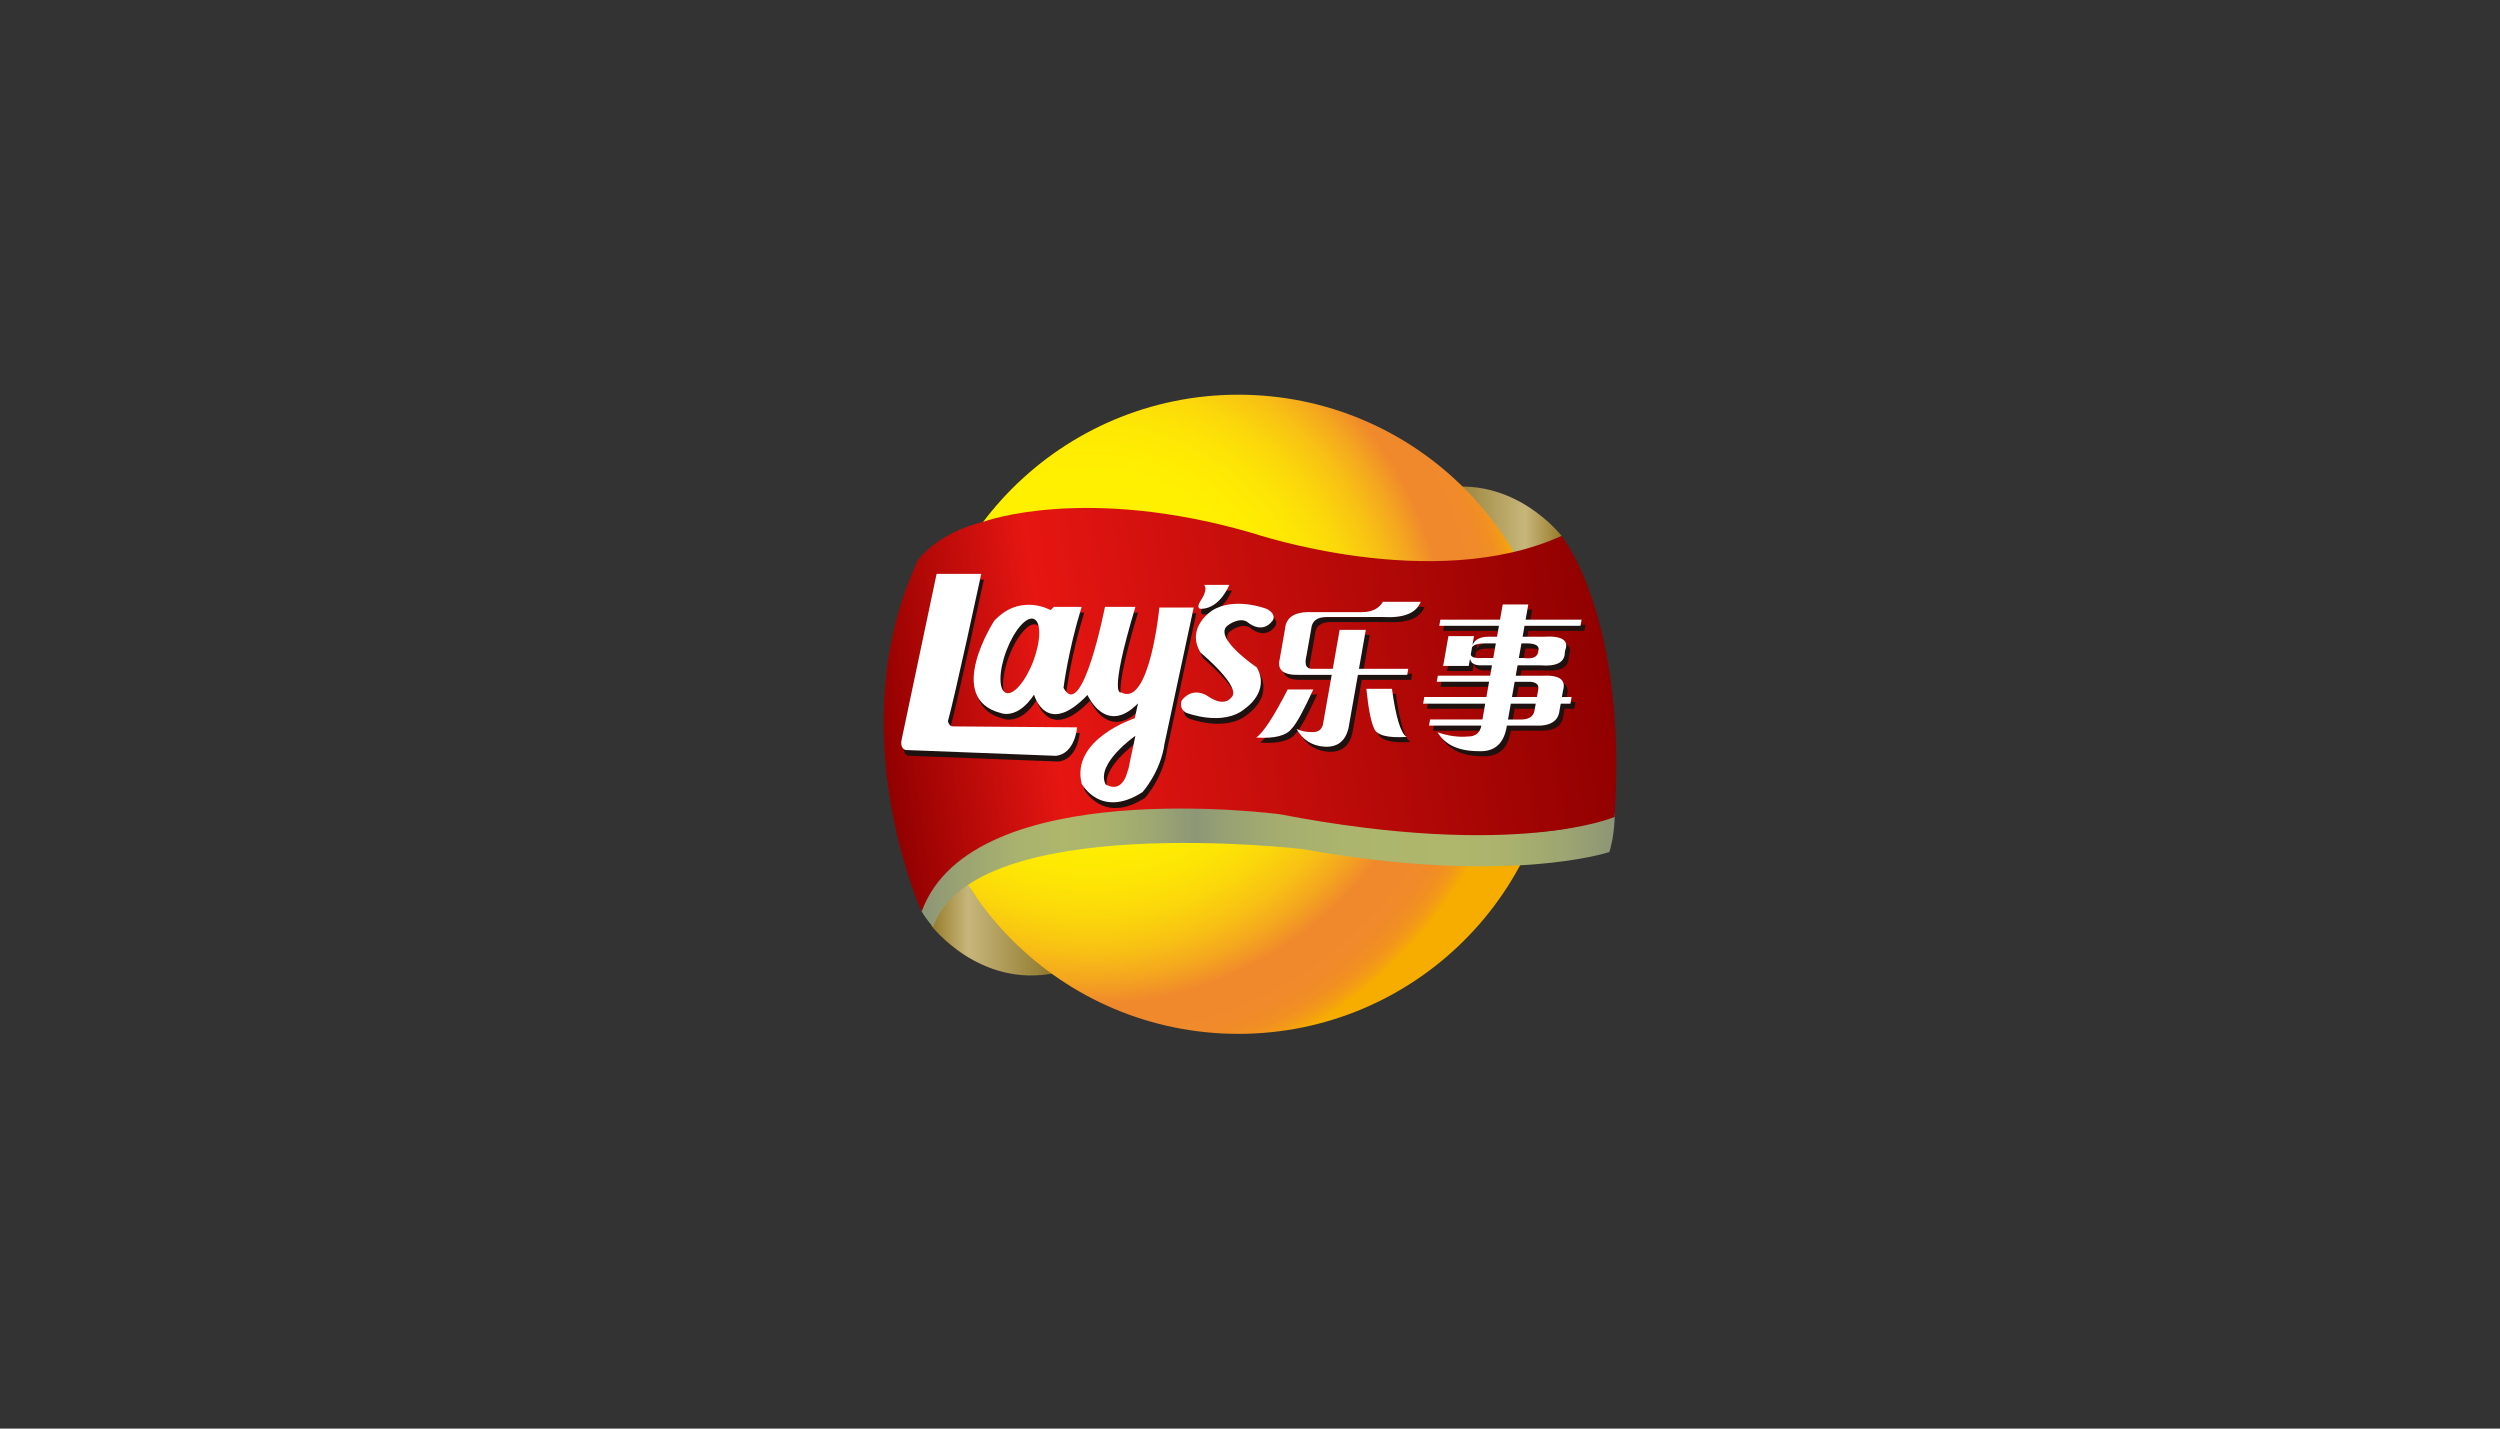 <?xml version="1.0" encoding="utf-8"?>
<!-- Generator: Adobe Illustrator 16.2.0, SVG Export Plug-In . SVG Version: 6.00 Build 0)  -->
<!DOCTYPE svg PUBLIC "-//W3C//DTD SVG 1.1//EN" "http://www.w3.org/Graphics/SVG/1.1/DTD/svg11.dtd">
<svg version="1.1" id="图层_1" xmlns="http://www.w3.org/2000/svg" xmlns:xlink="http://www.w3.org/1999/xlink" x="0px" y="0px"
	 width="210px" height="120px" viewBox="0 0 210 120" enable-background="new 0 0 210 120" xml:space="preserve">
<rect x="0" y="0" width="210" height="120" fill="#333333" stroke="none"/>
<g>
	<linearGradient id="SVGID_1_" gradientUnits="userSpaceOnUse" x1="78.237" y1="77.811" x2="88.629" y2="77.811">
		<stop  offset="0" style="stop-color:#967A28"/>
		<stop  offset="0.297" style="stop-color:#C7B67B"/>
		<stop  offset="1" style="stop-color:#8D7629"/>
	</linearGradient>
	<path fill="url(#SVGID_1_)" d="M81.175,73.681c0,0-2.99,1.796-2.938,4.078c0,0,4.028,5.278,10.392,3.975
		C88.629,81.733,81.283,75.693,81.175,73.681z"/>
	
		<linearGradient id="SVGID_2_" gradientUnits="userSpaceOnUse" x1="1015.627" y1="-460.366" x2="1026.02" y2="-460.366" gradientTransform="matrix(-1 0 0 -1 1146.832 -415.363)">
		<stop  offset="0" style="stop-color:#967A28"/>
		<stop  offset="0.297" style="stop-color:#C7B67B"/>
		<stop  offset="1" style="stop-color:#8D7629"/>
	</linearGradient>
	<path fill="url(#SVGID_2_)" d="M128.266,49.133c0,0,2.992-1.797,2.938-4.081c0,0-4.029-5.277-10.392-3.971
		C120.813,41.081,128.155,47.119,128.266,49.133z"/>
	
		<radialGradient id="SVGID_3_" cx="91.952" cy="55.863" r="36.622" gradientTransform="matrix(0.999 0 0 0.999 -0.203 -1.253)" gradientUnits="userSpaceOnUse">
		<stop  offset="0" style="stop-color:#FFF100"/>
		<stop  offset="0.301" style="stop-color:#FFF100"/>
		<stop  offset="0.444" style="stop-color:#FFEE01"/>
		<stop  offset="0.539" style="stop-color:#FDE505"/>
		<stop  offset="0.619" style="stop-color:#FBD60B"/>
		<stop  offset="0.692" style="stop-color:#F8C114"/>
		<stop  offset="0.758" style="stop-color:#F4A61F"/>
		<stop  offset="0.816" style="stop-color:#F0882C"/>
		<stop  offset="0.913" style="stop-color:#F08A2A"/>
		<stop  offset="0.949" style="stop-color:#F18F23"/>
		<stop  offset="0.974" style="stop-color:#F39918"/>
		<stop  offset="0.994" style="stop-color:#F6A707"/>
		<stop  offset="1" style="stop-color:#F7AD00"/>
	</radialGradient>
	<path fill="url(#SVGID_3_)" d="M130.868,60.001c0,14.825-12.018,26.843-26.844,26.843c-14.826,0-26.847-12.018-26.847-26.843
		c0-14.828,12.021-26.846,26.847-26.846C118.851,33.155,130.868,45.173,130.868,60.001z"/>
	<linearGradient id="SVGID_4_" gradientUnits="userSpaceOnUse" x1="77.382" y1="72.848" x2="135.642" y2="72.848">
		<stop  offset="0" style="stop-color:#8C9576"/>
		<stop  offset="0.056" style="stop-color:#9AA372"/>
		<stop  offset="0.138" style="stop-color:#A9B26E"/>
		<stop  offset="0.207" style="stop-color:#AEB76C"/>
		<stop  offset="0.27" style="stop-color:#A9B36D"/>
		<stop  offset="0.34" style="stop-color:#9CA672"/>
		<stop  offset="0.395" style="stop-color:#8C9777"/>
		<stop  offset="0.433" style="stop-color:#96A074"/>
		<stop  offset="0.512" style="stop-color:#A4AD6F"/>
		<stop  offset="0.609" style="stop-color:#ACB56D"/>
		<stop  offset="0.768" style="stop-color:#AFB76C"/>
		<stop  offset="0.844" style="stop-color:#AAB26D"/>
		<stop  offset="0.933" style="stop-color:#9CA472"/>
		<stop  offset="1" style="stop-color:#8C9576"/>
	</linearGradient>
	<path fill="url(#SVGID_4_)" d="M77.382,76.502c0,0,2.12-11.104,29.973-8.166c0,0,21.869,3.918,28.286-0.107
		c0,0,0.027,1.877-0.461,3.344c0,0-8.485,2.857-25.705-0.244c0,0-27.66-3.264-31.089,6.527
		C78.387,77.855,77.953,77.454,77.382,76.502z"/>
	<linearGradient id="SVGID_5_" gradientUnits="userSpaceOnUse" x1="73.926" y1="61.353" x2="134.418" y2="52.65">
		<stop  offset="0" style="stop-color:#910000"/>
		<stop  offset="0.236" style="stop-color:#E61612"/>
		<stop  offset="1" style="stop-color:#910000"/>
	</linearGradient>
	<path fill="url(#SVGID_5_)" d="M77.422,76.563c0,0-6.963-15.229-0.325-29.481c0,0,1.525-2.284,5.546-3.264
		c0,0,8.487-3.155,22.633,0.98c0,0,15.121,5.114,25.892,0.217c0,0,5.55,6.746,4.462,23.608c0,0-8.269,3.588-28.071-0.217
		C107.559,68.406,81.666,64.924,77.422,76.563z"/>
	<path fill-rule="evenodd" clip-rule="evenodd" fill="#1D120F" d="M78.89,48.684h3.753c0,0-2.229,10.362-2.8,12.376
		c0,0,0.083,0.434,0.407,0.434l10.445,0.083c0,0-0.162,2.229-1.794,2.393l-12.619-0.49c0,0-0.49-0.106-0.328-0.87L78.89,48.684z"/>
	<path fill-rule="evenodd" clip-rule="evenodd" fill="#1D120F" d="M97.605,51.512c0,0-0.815,8.433-3.21,7.126
		c0,0-1.142,0.599,1.197-7.179h-2.557c0,0-1.906,9.736-3.482,6.798c0,0,0.38-3.101,1.524-6.798h-2.34l-0.271,0.271
		c0,0-2.531-1.467-4.732,0.897c0,0-4.245,6.529,0.571,7.753c0,0,1.386,0.57,2.773-1.552c0,0,1.007,3.672,4.488,0.028
		c0,0,1.524,3.483,4.243,0.708l-0.274,1.25c0,0-5.383,1.741-4.458,5.496c0,0,1.576,2.99,5.113,0.705c0,0,1.524-1.685,1.85-4.078
		l2.446-11.425H97.605z M87.021,56c-0.646,1.715-1.678,2.915-2.304,2.678c-0.629-0.236-0.613-1.818,0.032-3.531
		c0.647-1.716,1.679-2.916,2.305-2.679S87.667,54.284,87.021,56z M94.994,65.111l0.021-0.104c-0.036,0.117-0.079,0.26-0.13,0.431
		c-0.544,1.794-1.794,0.925-1.794,0.925c-0.87-1.741,2.503-4.08,2.503-4.08l-0.578,2.725C95.349,63.912,94.994,65.111,94.994,65.111
		z"/>
	<path fill-rule="evenodd" clip-rule="evenodd" fill="#1D120F" d="M101.358,49.608h2.123c0,0-0.764,1.958-2.34,2.012
		c0,0-0.543,0.056-0.053-0.706C101.087,50.914,101.739,49.989,101.358,49.608z"/>
	<path fill="#1D120F" d="M104.977,52.71c0,0,1.225,1.143,2.147-0.11c0,0,0.382-0.517-0.517-0.979c0,0-2.72-1.061-4.596,0.164
		c0,0-2.205,1.414-0.952,3.508c0,0,3.617,2.994,2.556,3.81c0,0-0.543,0.816-1.929-0.138c0,0-1.225-0.897-2.206,0.355
		c0,0-0.272,0.68,0.382,1.032c0,0,3.128,1.223,4.978-0.38c0,0,2.091-1.414,0.952-3.426c0,0-3.835-2.585-2.394-3.563
		C103.398,52.982,104.296,52.301,104.977,52.71z"/>
	<path fill="#1D120F" d="M108.496,58.34h2.148c-0.83,1.807-1.431,2.896-1.803,3.271c-0.45,0.613-1.451,0.871-2.998,0.768
		C106.418,62.002,107.304,60.658,108.496,58.34z M111.488,61.101l0.704-3.99h-2.763c-1.303,0.037-1.838-0.409-1.606-1.327
		l0.442-2.507c0.079-1.023,0.844-1.499,2.297-1.432h4.143c0.85,0,1.449-0.29,1.789-0.87h3.169c-0.371,0.957-1.436,1.381-3.188,1.279
		h-4.707c-0.816,0-1.256,0.341-1.304,1.023l-0.39,2.197c-0.212,0.821-0.004,1.195,0.623,1.127h1.583l0.579-3.275h2.197l-0.577,3.275
		h4.143l-0.089,0.509h-4.143l-0.713,4.042c-0.177,1.396-0.877,2.061-2.092,1.994c-1.045-0.069-1.824-0.564-2.344-1.485
		c0.379,0.171,0.807,0.257,1.283,0.257C111.098,61.953,111.418,61.68,111.488,61.101z M115.104,58.289h2.146
		c0.33,2.386,0.74,3.732,1.232,4.039c-1.588,0.1-2.502-0.139-2.738-0.717C115.476,60.997,115.262,59.89,115.104,58.289z"/>
	<path fill="#1D120F" d="M123.7,56.365h-2.146l0.441-2.506h2.147l-0.135,0.767c0.187-0.478,0.637-0.715,1.355-0.715h0.714
		l0.161-0.921h-5.011l0.092-0.511h5.012l0.224-1.279h2.147l-0.225,1.279h4.703l-0.092,0.511h-4.701l-0.161,0.921h1.688
		c1.583-0.103,2.214,0.272,1.894,1.124l-0.035,0.204c-0.008,0.817-0.686,1.178-2.028,1.075H127.8l-0.152,0.869h2.25
		c1.408-0.067,1.983,0.341,1.726,1.227l-0.097,0.563h0.817l-0.101,0.562h-0.817l-0.099,0.563c-0.096,0.92-0.801,1.346-2.12,1.278
		h-2.298c-0.232,1.498-1.023,2.216-2.375,2.147c-1.668,0-2.82-0.531-3.451-1.587c0.897,0.307,1.746,0.429,2.543,0.357
		c0.646,0,1.025-0.306,1.133-0.918h-4.396l0.089-0.512h4.398l0.232-1.33h-5.213l0.098-0.562h5.217l0.225-1.277h-4.399l0.093-0.513
		h4.396l0.155-0.869h-0.769c-0.654,0.036-1.016-0.154-1.078-0.563L123.7,56.365z M123.979,54.781l-0.108,0.611
		c0.029,0.239,0.352,0.342,0.969,0.309h0.922l0.215-1.229h-0.969C124.495,54.472,124.151,54.574,123.979,54.781z M128.378,54.472
		h-0.252l-0.219,1.229h0.41c0.766,0.101,1.174-0.087,1.225-0.564C129.692,54.66,129.305,54.438,128.378,54.472z M128.579,57.695
		h-1.023l-0.223,1.277h2.097l0.097-0.563C129.65,57.898,129.333,57.659,128.579,57.695z M129.239,60.046l0.089-0.512h-2.096
		l-0.234,1.33h0.923C128.729,60.898,129.171,60.625,129.239,60.046z"/>
	<path fill-rule="evenodd" clip-rule="evenodd" fill="#FFFFFF" d="M78.675,48.205h3.751c0,0-2.23,10.361-2.801,12.375
		c0,0,0.082,0.437,0.41,0.437l10.442,0.081c0,0-0.164,2.23-1.795,2.391L76.064,63c0,0-0.491-0.109-0.327-0.867L78.675,48.205z"/>
	<path fill-rule="evenodd" clip-rule="evenodd" fill="#FFFFFF" d="M97.387,51.033c0,0-0.815,8.431-3.208,7.127
		c0,0-1.144,0.599,1.197-7.183h-2.559c0,0-1.904,9.74-3.482,6.803c0,0,0.38-3.102,1.524-6.803H88.52l-0.271,0.274
		c0,0-2.532-1.469-4.733,0.897c0,0-4.242,6.528,0.569,7.753c0,0,1.388,0.569,2.775-1.552c0,0,1.007,3.672,4.488,0.027
		c0,0,1.523,3.482,4.245,0.708l-0.274,1.251c0,0-5.385,1.741-4.459,5.491c0,0,1.578,2.992,5.113,0.709c0,0,1.523-1.688,1.849-4.078
		l2.448-11.426H97.387z M86.802,55.521c-0.645,1.715-1.675,2.914-2.301,2.679c-0.629-0.237-0.613-1.819,0.032-3.532
		c0.646-1.715,1.676-2.917,2.304-2.678C87.463,52.224,87.447,53.806,86.802,55.521z M94.774,64.633l0.023-0.104
		c-0.036,0.117-0.079,0.257-0.13,0.43c-0.546,1.796-1.796,0.926-1.796,0.926c-0.871-1.74,2.504-4.08,2.504-4.08l-0.578,2.725
		C95.132,63.433,94.774,64.633,94.774,64.633z"/>
	<path fill-rule="evenodd" clip-rule="evenodd" fill="#FFFFFF" d="M101.14,49.129h2.123c0,0-0.76,1.958-2.339,2.015
		c0,0-0.544,0.054-0.056-0.708C100.868,50.436,101.522,49.509,101.14,49.129z"/>
	<path fill="#FFFFFF" d="M104.757,52.23c0,0,1.224,1.141,2.15-0.11c0,0,0.38-0.517-0.517-0.977c0,0-2.721-1.061-4.598,0.161
		c0,0-2.205,1.414-0.952,3.508c0,0,3.619,2.993,2.557,3.811c0,0-0.544,0.815-1.932-0.139c0,0-1.222-0.898-2.203,0.355
		c0,0-0.274,0.681,0.382,1.033c0,0,3.127,1.225,4.977-0.381c0,0,2.093-1.414,0.953-3.426c0,0-3.838-2.584-2.395-3.564
		C103.181,52.502,104.08,51.821,104.757,52.23z"/>
	<path fill="#FFFFFF" d="M108.168,57.915h2.148c-0.828,1.806-1.43,2.898-1.801,3.272c-0.452,0.611-1.45,0.869-2.999,0.766
		C106.095,61.577,106.978,60.233,108.168,57.915z M111.16,60.676l0.705-3.988h-2.761c-1.302,0.033-1.841-0.409-1.606-1.33
		l0.439-2.505c0.08-1.024,0.846-1.498,2.298-1.433h4.142c0.852,0,1.449-0.287,1.79-0.869h3.173
		c-0.374,0.956-1.439,1.382-3.191,1.278h-4.705c-0.821,0-1.254,0.342-1.306,1.024l-0.39,2.199c-0.213,0.819-0.003,1.194,0.621,1.125
		h1.585l0.576-3.271h2.198l-0.576,3.271h4.143l-0.089,0.512h-4.142l-0.714,4.039c-0.177,1.396-0.874,2.062-2.089,1.993
		c-1.045-0.067-1.828-0.562-2.346-1.483c0.377,0.17,0.806,0.257,1.281,0.257C110.772,61.525,111.094,61.256,111.16,60.676z
		 M114.777,57.862h2.147c0.326,2.388,0.737,3.733,1.229,4.04c-1.586,0.103-2.498-0.136-2.734-0.715
		C115.148,60.572,114.936,59.467,114.777,57.862z"/>
	<path fill="#FFFFFF" d="M123.374,55.939h-2.148l0.441-2.505h2.148l-0.133,0.768c0.185-0.477,0.637-0.715,1.353-0.715h0.716
		l0.16-0.922h-5.012l0.092-0.511h5.01l0.227-1.279h2.148l-0.226,1.279h4.705l-0.092,0.511h-4.704l-0.161,0.922h1.688
		c1.585-0.104,2.218,0.272,1.896,1.123l-0.035,0.206c-0.01,0.818-0.685,1.176-2.029,1.074h-1.943l-0.153,0.869h2.252
		c1.409-0.067,1.983,0.341,1.726,1.227l-0.101,0.563h0.819l-0.101,0.561h-0.815L131,59.673c-0.094,0.921-0.799,1.345-2.118,1.278
		h-2.303c-0.229,1.5-1.02,2.215-2.368,2.147c-1.671,0-2.825-0.528-3.456-1.587c0.898,0.309,1.746,0.428,2.546,0.357
		c0.646,0,1.023-0.307,1.134-0.918h-4.399l0.093-0.513h4.398l0.232-1.33h-5.214l0.095-0.561h5.219l0.224-1.278h-4.397l0.092-0.512
		h4.396l0.154-0.869h-0.766c-0.658,0.035-1.015-0.152-1.08-0.563L123.374,55.939z M123.655,54.355l-0.108,0.612
		c0.024,0.241,0.349,0.341,0.968,0.306h0.918l0.217-1.227h-0.97C124.169,54.046,123.825,54.148,123.655,54.355z M128.055,54.046
		H127.8l-0.218,1.227h0.407c0.768,0.103,1.176-0.083,1.225-0.56C129.368,54.237,128.979,54.014,128.055,54.046z M128.255,57.27
		h-1.025l-0.225,1.278h2.097l0.1-0.563C129.324,57.473,129.008,57.235,128.255,57.27z M128.91,59.621l0.093-0.512h-2.096
		l-0.235,1.33h0.921C128.403,60.474,128.843,60.201,128.91,59.621z"/>
</g>
</svg>
